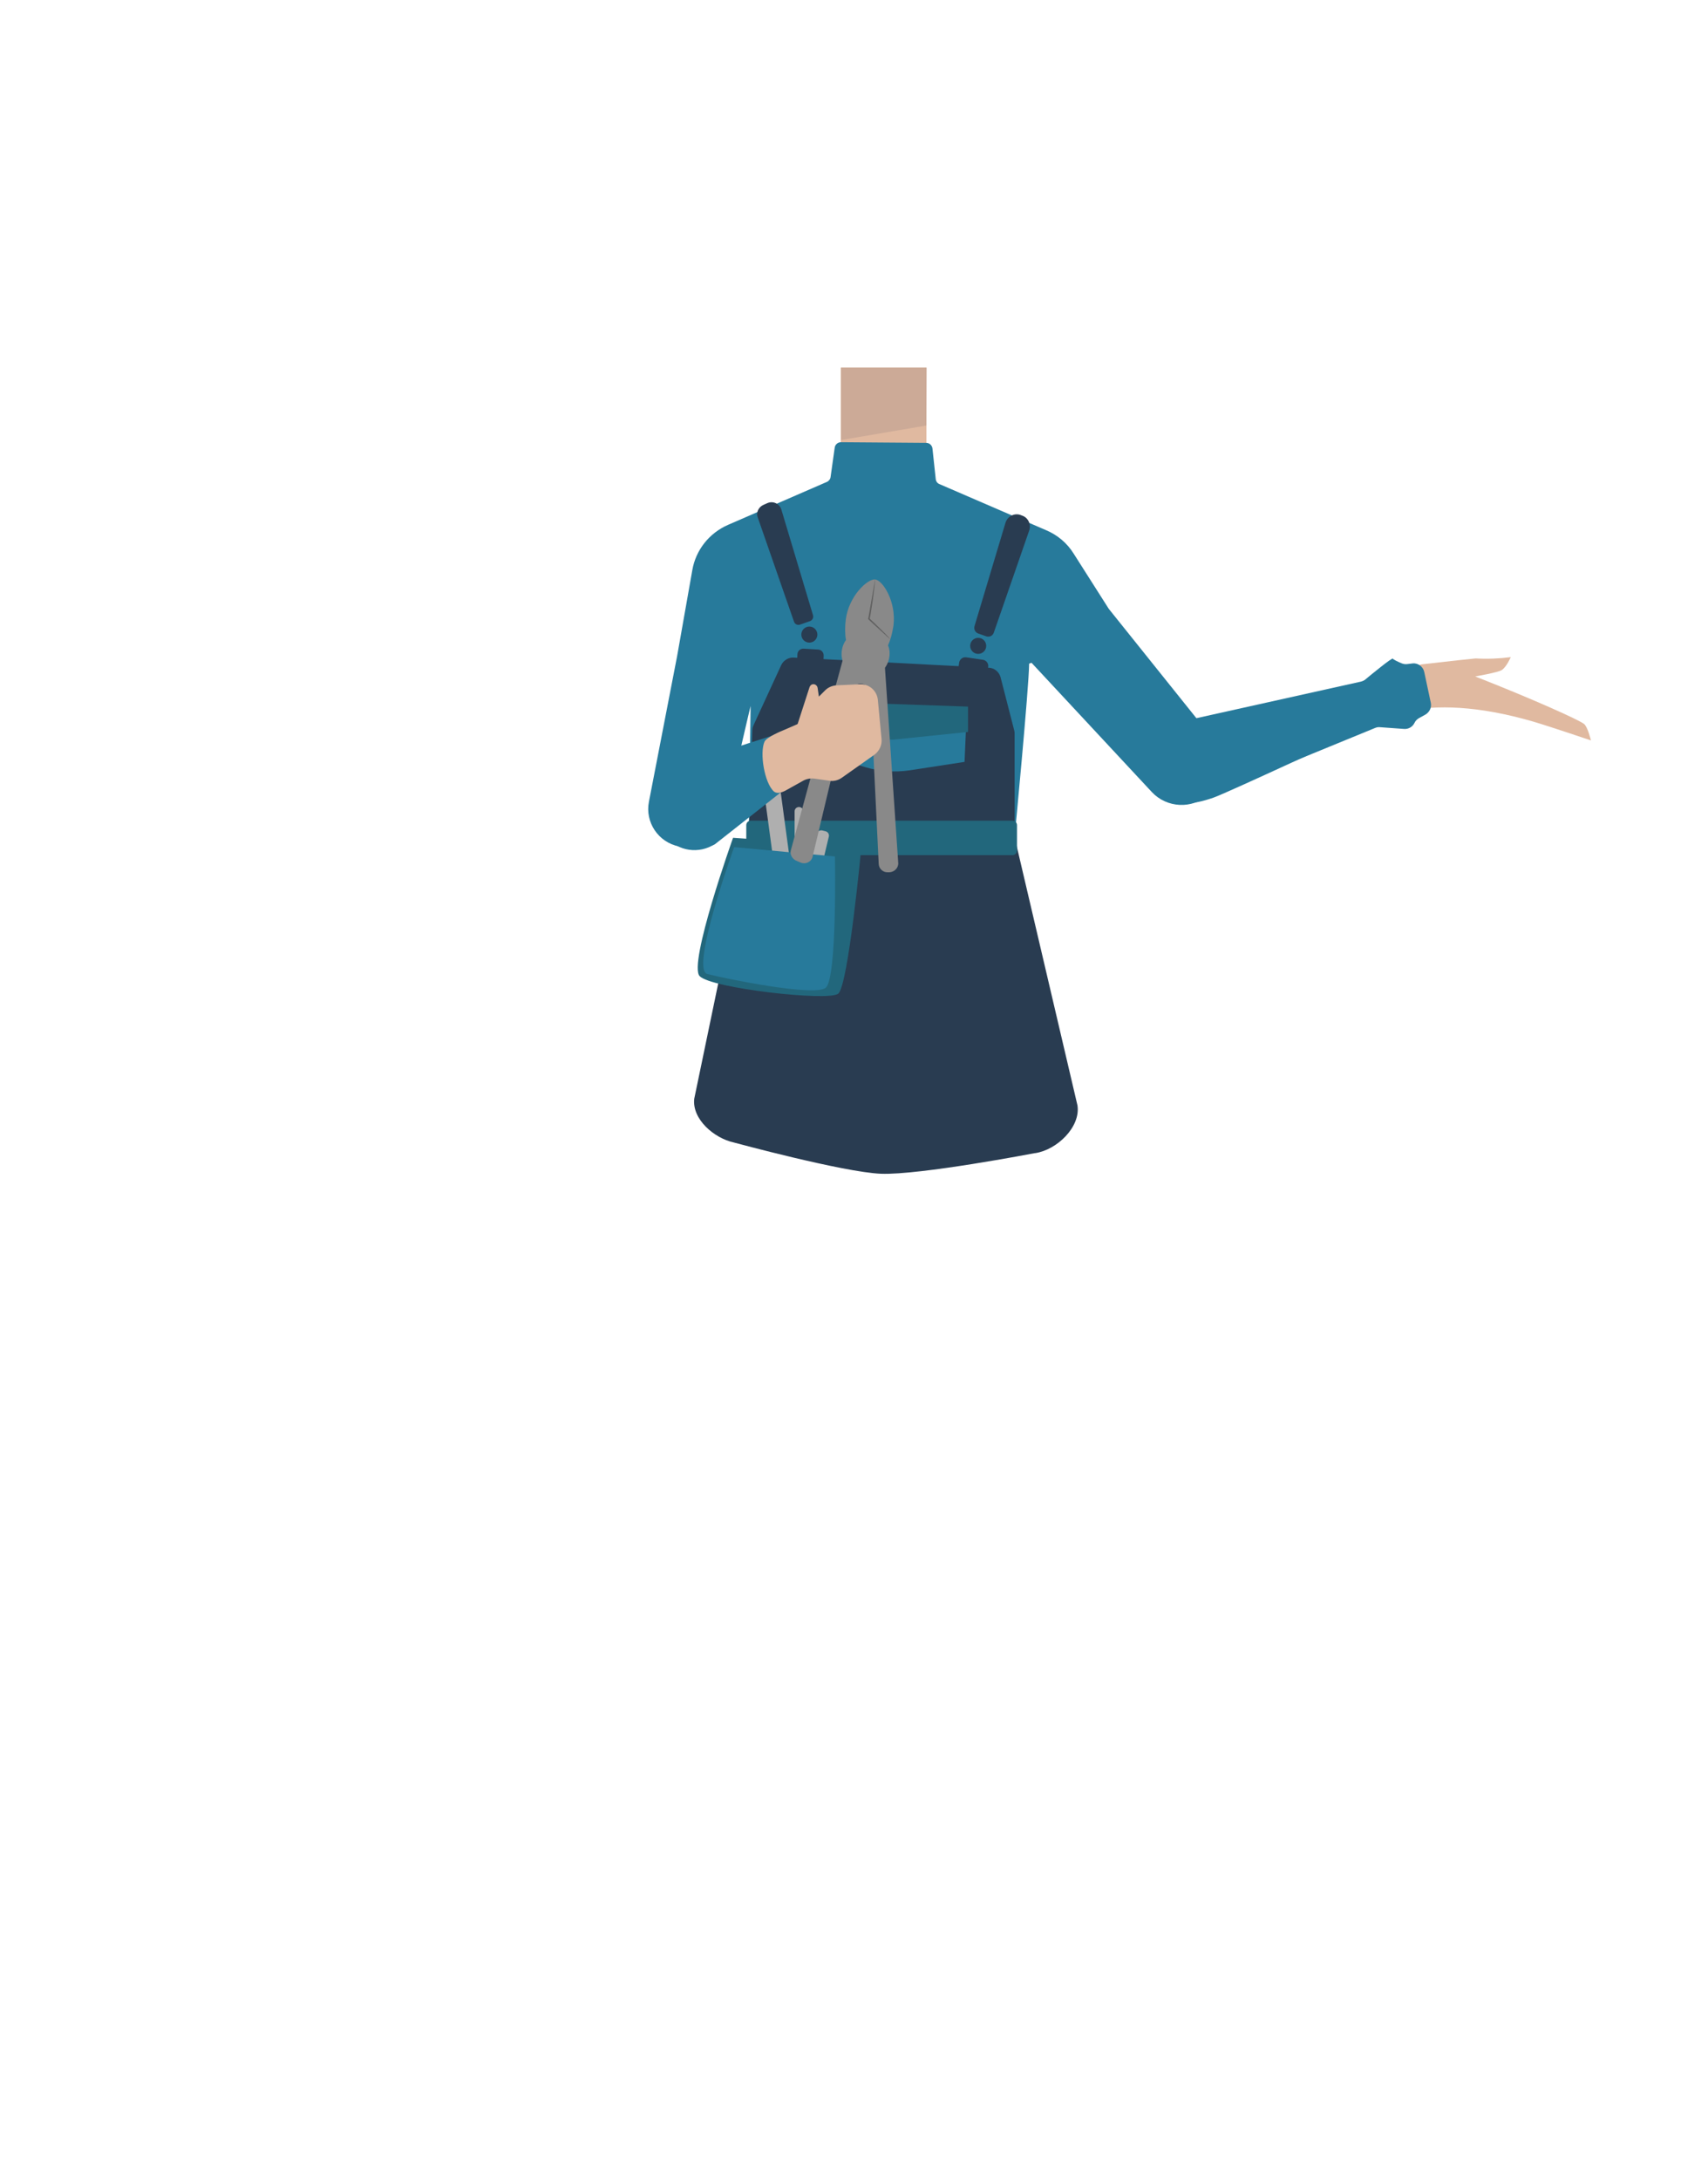 <?xml version="1.0" encoding="utf-8"?>
<!-- Generator: Adobe Illustrator 26.0.3, SVG Export Plug-In . SVG Version: 6.00 Build 0)  -->
<svg version="1.1" id="Layer_1" xmlns="http://www.w3.org/2000/svg" xmlns:xlink="http://www.w3.org/1999/xlink" x="0px" y="0px"
	 viewBox="0 0 788 1005.1" style="enable-background:new 0 0 788 1005.1;" xml:space="preserve">
<style type="text/css">
	.st0{fill:#375D63;}
	.st1{fill:#E0B9A0;}
	.st2{fill:#277A9B;}
	.st3{fill:#293C51;}
	.st4{fill:#295446;}
	.st5{fill:#22677C;}
	.st6{fill:#AFAFAF;}
	.st7{fill:#CCAA97;}
	.st8{fill:#898989;}
	.st9{fill:#606060;}
</style>
<g id="Calque_1">
	<path class="st0" d="M481.8,486.8c-23.3,2.5-44.5,10-69.8,18.3c0,0-11.5,0.5-10.8-0.1l-70.8-16.6l5.9-58.4
		c1.1-10.7,10.1-18.8,20.8-18.8H457c11,0,20.1,8.5,20.8,19.4L481.8,486.8z"/>
</g>
<rect x="387.9" y="169.5" class="st1" width="39.5" height="47.4"/>
<path class="st2" d="M468.1,386c0-0.1,6.6-68.9,6.7-80c0.9-0.3,0.3-0.1,1.1-0.4l55.5,59.6c6.9,7.4,18.6,8,26.2,1.2
	c7.4-6.6,8.3-17.8,2.1-25.6l-48.1-60c-0.1-0.1-0.1-0.2-0.2-0.3l-16.1-25.3c-3-4.8-7.4-8.5-12.6-10.7l-49.3-21.3
	c-1-0.4-1.6-1.3-1.7-2.4l-1.5-14c-0.2-1.5-1.4-2.6-2.9-2.6l-39.3-0.3c-1.5,0-2.7,1.1-2.9,2.5l-1.9,13.5c-0.1,1-0.8,1.9-1.7,2.3
	L335.9,242c-8.7,3.8-14.9,11.6-16.5,20.9l-7,39.6l-13,67.1c-1.9,9.5,4.3,18.8,13.9,20.7c9.6,1.9,18.8-4.3,20.7-13.9
	c0-0.1,0.1-0.3,0.1-0.4l4.6-17.7c0.1-0.6,7.6-33.2,7.6-32.7c0,0-0.9,61.2-0.9,61.3"/>
<path class="st3" d="M345.2,386.9l-24.9,119.7c-1.1,9.4,9.1,18.2,18.3,20.2c0,0,50.5,13.7,67.8,14.4c17.9,0.7,71-9.5,71-9.5
	c0.1,0,0.2,0,0.2,0c10-1.5,21-12,19.5-22l-29-123.7"/>
<path class="st2" d="M536,362.6c4,10.5,14.8,8.3,23.8,5.2c6.4-2.2,66.3-30.2,82.7-37.6c9.3-4.2,14.3-6.1,12.3-11.9
	c-1.8-5.2-17.2-1.8-21.3-1.3c-38.3,4.3-53.2,8.8-85.9,16.9C529.3,338.5,534.7,359,536,362.6z"/>
<path class="st1" d="M680.8,303.6c5.4,0.3,10.8,0.1,16.2-0.6c0,0-1.9,4.5-4.2,6c-1.8,1.1-12.2,2.9-12.2,2.9l0,0
	c27,10.6,47.8,20,50.2,21.9c1.7,1.3,3.2,7.6,3.2,7.6s-19.2-6.5-26.7-8.7c-25.5-7.4-44.7-7.8-59.2-4.7c-2.6,0.5-9.4-11.8-4.2-13.4
	c1.8-0.6,9-8,12.2-8.3C669,304.8,680.4,303.6,680.8,303.6z"/>
<path class="st2" d="M657.1,309.9l3,14.1c0.5,2.2-0.6,4.4-2.5,5.5l-2.9,1.6c-0.9,0.5-1.7,1.3-2.1,2.2l0,0c-0.9,1.9-2.9,3-4.9,2.8
	l-11.1-0.8c-0.8-0.1-1.6,0.1-2.3,0.4L557,367.4c-0.3,0.1-0.6,0.2-0.9,0.3l-8.1,1.6c-9.2,1.8-18.4-3.7-21-12.8l0,0
	c-2.8-9.6,2.7-19.7,12.4-22.5c0.4-0.1,0.7-0.2,1.1-0.3l87.3-19.4c0.8-0.2,1.5-0.5,2.1-1c3-2.5,12.4-10.2,12.7-9.6
	c0.3,0.5,2.7,1.6,4.2,2.2c0.8,0.3,1.6,0.4,2.4,0.3l2.5-0.3C654.2,305.6,656.6,307.4,657.1,309.9z"/>
<path class="st3" d="M352.2,232.8l1.8-0.8c2.7-1.2,5.7,0.3,6.5,3l14.6,48.7c0.3,1.1-0.3,2.3-1.4,2.7l-4.6,1.6
	c-1.2,0.4-2.4-0.2-2.8-1.4l-16.7-48C348.7,236.5,349.9,233.8,352.2,232.8z"/>
<path class="st3" d="M472,237.9l-0.8-0.3c-2.9-1.3-6.3,0.3-7.3,3.4l-14.3,47.7c-0.4,1.4,0.3,2.9,1.7,3.4l3.7,1.3
	c1.4,0.5,3-0.2,3.5-1.7l16.3-47C475.8,241.9,474.5,239,472,237.9z"/>
<circle class="st3" cx="373.4" cy="292.6" r="3.7"/>
<circle class="st3" cx="451.3" cy="297.8" r="3.7"/>
<path class="st3" d="M366.1,303.2l90.2,4.7c2.5,0.1,4.6,1.9,5.3,4.3l6.3,24.5c0.1,0.5,0.2,0.9,0.2,1.4v47.3H345.5l1.6-48.7
	c0-0.8,0.2-1.5,0.5-2.2l12.9-28C361.6,304.4,363.8,303.1,366.1,303.2z"/>
<path class="st4" d="M345.5,385.5"/>
<path class="st3" d="M377,307.1l-6.7-0.4c-1.5-0.1-2.6-1.4-2.5-2.9l0.1-2.2c0.1-1.5,1.4-2.6,2.9-2.5l6.7,0.4
	c1.5,0.1,2.6,1.4,2.5,2.9l-0.1,2.2C379.7,306.1,378.4,307.2,377,307.1z"/>
<path class="st3" d="M452,313.6l-7.5-1.1c-1.6-0.2-2.8-1.7-2.5-3.4l0.5-3.5c0.2-1.6,1.7-2.8,3.4-2.5l7.5,1.1
	c1.6,0.2,2.8,1.7,2.5,3.4l-0.5,3.5C455.1,312.7,453.6,313.8,452,313.6z"/>
<path class="st2" d="M376.1,323.6l-1.9,22.5l24.9,7.6c6.6,2,13.7,2.5,20.5,1.5l25.4-3.9l1-22.9L376.1,323.6z"/>
<path class="st5" d="M376.1,323.4l-2.3,11.1l34.4,6.3c1.4,0.3,2.9,0.3,4.3,0.2l34.1-3.5v-11.7L376.1,323.4z"/>
<path class="st5" d="M467.1,394.3H346.4c-1.2,0-2.1-0.9-2.1-2.1v-11.7c0-1.2,0.9-2.1,2.1-2.1h120.7c1.2,0,2.1,0.9,2.1,2.1v11.7
	C469.2,393.4,468.2,394.3,467.1,394.3z"/>
<path class="st5" d="M338.2,386.3c0,0-20.8,58.2-15.4,63.8c5.4,5.6,59.2,11.7,63.9,8.1c4.7-3.6,10.7-67.7,10.7-67.7L338.2,386.3z"/>
<path class="st6" d="M364.4,411.2l-3.6,0.5c-1.1,0.1-2.1-0.6-2.2-1.7l-6.1-45.1c-0.1-1.1,0.6-2.1,1.7-2.2l3.6-0.5
	c1.1-0.1,2.1,0.6,2.2,1.7l6.1,45.1C366.3,410.1,365.5,411.1,364.4,411.2z"/>
<path class="st6" d="M368.6,411.7L368.6,411.7c-1.1,0-2-0.9-2-2v-35.6c0-1.1,0.9-2,2-2l0,0c1.1,0,2,0.9,2,2v35.6
	C370.6,410.8,369.7,411.7,368.6,411.7z"/>
<path class="st6" d="M374.2,411.5l-1.6-0.4c-1.1-0.3-1.7-1.3-1.5-2.4l5.8-24.3c0.3-1.1,1.3-1.7,2.4-1.5l1.6,0.4
	c1.1,0.3,1.7,1.3,1.5,2.4l-5.8,24.3C376.3,411.1,375.2,411.8,374.2,411.5z"/>
<path class="st2" d="M338.7,390.6c0,0-20.4,56.4-12.4,58.5c8.1,2.1,49.1,10.5,54.6,6.4c5.4-4.1,4.3-60.6,4.3-60.6L338.7,390.6z"/>
<polygon class="st7" points="388,169.5 427.5,169.5 427.4,196.2 388,202.9 "/>
<g>
	<path class="st8" d="M414.4,397.8l-6.1-89.6c0-0.1,0-0.2,0-0.3c1.5-2.1,2.3-4.7,2.1-7.5c-0.1-1-0.3-1.9-0.7-2.8
		c1.2-2.7,2-5.8,2.5-9.1c1.4-11-4.9-20.9-8.4-21.3c-3.4-0.5-12.2,7.5-13.6,18.5c-0.4,3.4-0.4,6.6,0.1,9.4c-1.5,2.1-2.2,4.7-2,7.4
		c0.1,0.8,0.2,1.5,0.4,2.2l-23.8,87.2c-0.6,1.9,0.4,3.8,2.1,4.8l2.3,1c2.3,1,5-0.2,5.6-2.7l18.3-76.7c0.7-3.1,4.6-4.1,6.8-1.8
		l0.6,0.6c0.6,0.7,1,1.6,1,2.6l3.8,78.7c0.1,2.1,1.9,3.8,4,3.8h0.9C412.7,402.1,414.6,400.1,414.4,397.8z"/>
	<g>
		<path class="st9" d="M403.8,267.1c-0.4,4.5-1.1,9.5-1.8,13.9c-0.2,1.5-0.5,3.1-0.8,4.6L401,285c1.5,1.4,3.6,3.4,5,4.8
			c1.6,1.6,3.5,3.3,4.7,5c0-0.1-10.3-9.3-10.2-9.4C400.6,285.6,403.7,266.9,403.8,267.1L403.8,267.1z"/>
	</g>
</g>
<g>
	<path class="st2" d="M329.8,389.3l72.4-57l-31.1,2.2c0,0-48.3,15.1-50.4,16.8s-11.8,9.2-11.8,9.2l-1.2,1.3c-5.8,6.4-6.3,16-1.3,23
		l0,0c5,7,14.4,9.2,22,5.2L329.8,389.3z"/>
	<path class="st1" d="M406.7,340.7l-1.7-18c-0.4-4.2-4-7.4-8.3-7.2L386,316c-2,0.1-3.9,0.9-5.3,2.3l-2.9,2.9l-0.6-4.1
		c-0.3-1.5-2.1-2.2-3.2-1.1c-0.2,0.3-0.4,0.5-0.5,0.8l-5.5,17c-0.3,0.2-0.5,0.3-0.8,0.4l-6,2.6c0,0-7.5,3-8.5,5.2
		c-2.3,5.3,0,19,4.3,22.9c2,1.8,5.8-0.6,5.8-0.6l7.9-4.4c1.5-0.8,3.3-1.1,5-0.9l7,1c2,0.3,4-0.2,5.7-1.4l15-10.6
		C405.7,346.3,407,343.5,406.7,340.7z"/>
</g>
</svg>
